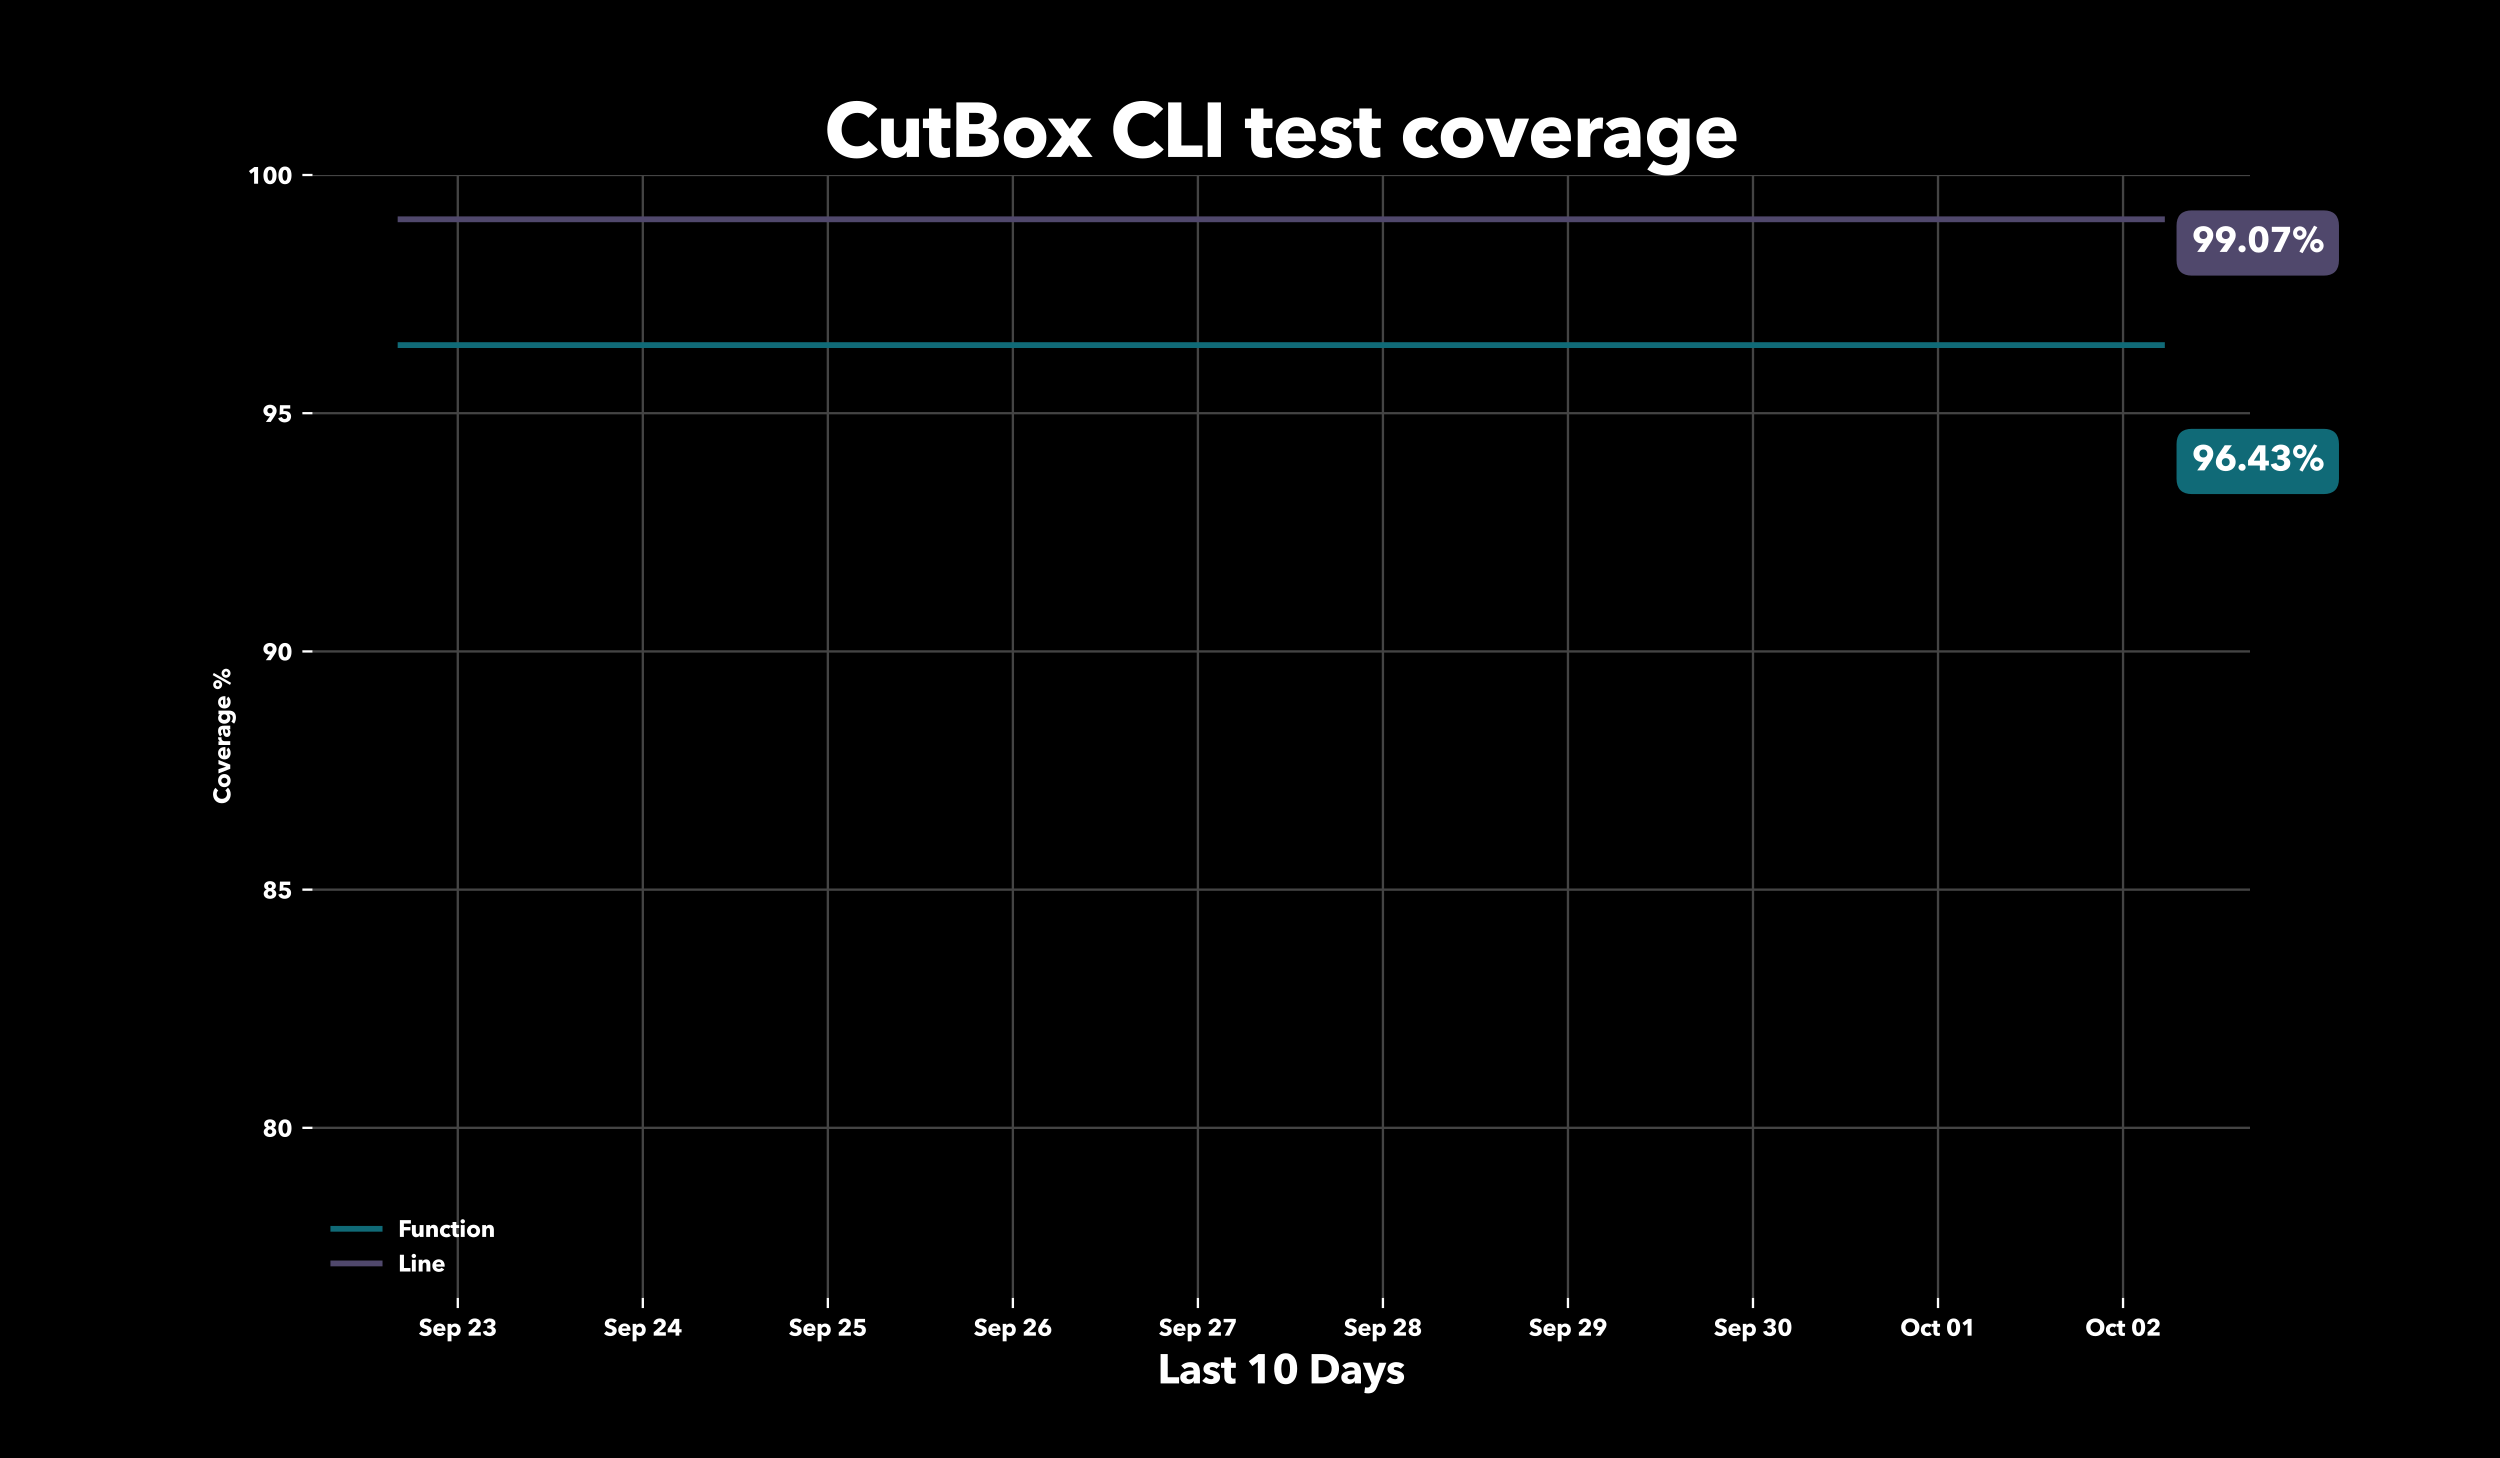 <?xml version="1.0" encoding="utf-8" standalone="no"?>
<!DOCTYPE svg PUBLIC "-//W3C//DTD SVG 1.1//EN"
  "http://www.w3.org/Graphics/SVG/1.1/DTD/svg11.dtd">
<svg xmlns:xlink="http://www.w3.org/1999/xlink" width="864pt" height="504pt" viewBox="0 0 864 504" xmlns="http://www.w3.org/2000/svg" version="1.1">
 <defs>
  <style type="text/css">*{stroke-linejoin: round; stroke-linecap: butt}</style>
 </defs>
 <g id="figure_1">
  <g id="patch_1">
   <path d="M 0 504 
L 864 504 
L 864 0 
L 0 0 
z
"/>
  </g>
  <g id="axes_1">
   <g id="matplotlib.axis_1">
    <g id="xtick_1">
     <g id="line2d_1">
      <path d="M 158.214 448.56 
L 158.214 60.48 
" clip-path="url(#p40b714c12c)" style="fill: none; stroke: #444444; stroke-width: 0.8; stroke-linecap: square"/>
     </g>
     <g id="line2d_2">
      <defs>
       <path id="mf67c8156dc" d="M 0 0 
L 0 3.5 
" style="stroke: #ffffff; stroke-width: 0.8"/>
      </defs>
      <g>
       <use xlink:href="#mf67c8156dc" x="158.214" y="448.56" style="fill: #ffffff; stroke: #ffffff; stroke-width: 0.8"/>
      </g>
     </g>
     <g id="text_1">
      <!-- Sep 23 -->
      <g style="fill: #ffffff" transform="translate(144.671 461.608) scale(0.08 -0.08)">
       <defs>
        <path id="AvenirNext-Bold-53" d="M 2861 3354 
Q 2720 3533 2493 3638 
Q 2266 3744 2054 3744 
Q 1946 3744 1834 3725 
Q 1722 3706 1632 3651 
Q 1542 3597 1481 3510 
Q 1421 3424 1421 3290 
Q 1421 3174 1469 3097 
Q 1517 3021 1609 2963 
Q 1702 2906 1830 2858 
Q 1958 2810 2118 2758 
Q 2349 2682 2598 2589 
Q 2848 2496 3053 2342 
Q 3258 2189 3392 1961 
Q 3526 1734 3526 1395 
Q 3526 1005 3382 720 
Q 3238 435 2995 249 
Q 2752 64 2438 -25 
Q 2125 -115 1792 -115 
Q 1306 -115 851 54 
Q 397 224 96 538 
L 813 1267 
Q 979 1062 1251 924 
Q 1523 787 1792 787 
Q 1914 787 2029 812 
Q 2144 838 2230 896 
Q 2317 954 2368 1050 
Q 2419 1146 2419 1280 
Q 2419 1408 2355 1497 
Q 2291 1587 2172 1660 
Q 2054 1734 1878 1795 
Q 1702 1856 1478 1926 
Q 1261 1997 1053 2093 
Q 845 2189 681 2339 
Q 518 2490 419 2704 
Q 320 2918 320 3226 
Q 320 3603 473 3872 
Q 627 4141 876 4313 
Q 1126 4486 1440 4566 
Q 1754 4646 2074 4646 
Q 2458 4646 2858 4505 
Q 3258 4365 3558 4090 
L 2861 3354 
z
" transform="scale(0.016)"/>
        <path id="AvenirNext-Bold-65" d="M 2605 1958 
Q 2605 2208 2448 2387 
Q 2291 2566 1978 2566 
Q 1824 2566 1696 2518 
Q 1568 2470 1472 2387 
Q 1376 2304 1318 2192 
Q 1261 2080 1254 1958 
L 2605 1958 
z
M 3571 1555 
Q 3571 1491 3571 1427 
Q 3571 1363 3565 1306 
L 1254 1306 
Q 1267 1171 1334 1062 
Q 1402 954 1507 874 
Q 1613 794 1744 749 
Q 1875 704 2016 704 
Q 2266 704 2438 797 
Q 2611 890 2720 1037 
L 3450 576 
Q 3226 250 2858 74 
Q 2490 -102 2003 -102 
Q 1645 -102 1325 10 
Q 1005 122 765 336 
Q 525 550 387 864 
Q 250 1178 250 1581 
Q 250 1971 384 2288 
Q 518 2605 748 2825 
Q 979 3046 1292 3168 
Q 1606 3290 1971 3290 
Q 2323 3290 2617 3171 
Q 2912 3053 3123 2829 
Q 3334 2605 3452 2285 
Q 3571 1965 3571 1555 
z
" transform="scale(0.016)"/>
        <path id="AvenirNext-Bold-70" d="M 3955 1606 
Q 3955 1274 3852 966 
Q 3750 659 3555 425 
Q 3360 192 3078 51 
Q 2797 -90 2438 -90 
Q 2144 -90 1881 28 
Q 1619 147 1472 352 
L 1459 352 
L 1459 -1536 
L 410 -1536 
L 410 3187 
L 1408 3187 
L 1408 2797 
L 1427 2797 
Q 1574 2989 1833 3133 
Q 2093 3277 2445 3277 
Q 2790 3277 3072 3142 
Q 3354 3008 3549 2777 
Q 3744 2547 3849 2243 
Q 3955 1939 3955 1606 
z
M 2938 1606 
Q 2938 1760 2890 1907 
Q 2842 2054 2749 2166 
Q 2656 2278 2515 2348 
Q 2374 2419 2189 2419 
Q 2010 2419 1869 2348 
Q 1728 2278 1629 2163 
Q 1530 2048 1475 1901 
Q 1421 1754 1421 1600 
Q 1421 1446 1475 1299 
Q 1530 1152 1629 1037 
Q 1728 922 1869 851 
Q 2010 781 2189 781 
Q 2374 781 2515 851 
Q 2656 922 2749 1037 
Q 2842 1152 2890 1302 
Q 2938 1453 2938 1606 
z
" transform="scale(0.016)"/>
        <path id="AvenirNext-Bold-20" transform="scale(0.016)"/>
        <path id="AvenirNext-Bold-32" d="M 435 0 
L 435 896 
L 2202 2496 
Q 2368 2656 2470 2822 
Q 2573 2989 2573 3194 
Q 2573 3437 2419 3587 
Q 2266 3738 2010 3738 
Q 1741 3738 1571 3549 
Q 1402 3360 1370 3053 
L 339 3194 
Q 378 3539 528 3808 
Q 678 4077 908 4265 
Q 1139 4454 1436 4553 
Q 1734 4653 2067 4653 
Q 2381 4653 2675 4569 
Q 2970 4486 3200 4313 
Q 3430 4141 3568 3878 
Q 3706 3616 3706 3264 
Q 3706 3021 3642 2825 
Q 3578 2630 3466 2464 
Q 3354 2298 3210 2154 
Q 3066 2010 2912 1869 
L 1862 934 
L 3712 934 
L 3712 0 
L 435 0 
z
" transform="scale(0.016)"/>
        <path id="AvenirNext-Bold-33" d="M 3731 1318 
Q 3731 947 3580 675 
Q 3430 403 3187 227 
Q 2944 51 2640 -35 
Q 2336 -122 2022 -122 
Q 1715 -122 1424 -51 
Q 1133 19 893 163 
Q 653 307 473 534 
Q 294 762 205 1082 
L 1203 1344 
Q 1267 1120 1465 950 
Q 1664 781 1971 781 
Q 2086 781 2204 813 
Q 2323 845 2416 912 
Q 2509 979 2569 1088 
Q 2630 1197 2630 1357 
Q 2630 1530 2550 1645 
Q 2470 1760 2339 1827 
Q 2208 1894 2041 1923 
Q 1875 1952 1709 1952 
L 1421 1952 
L 1421 2739 
L 1734 2739 
Q 1888 2739 2029 2761 
Q 2170 2784 2282 2845 
Q 2394 2906 2461 3008 
Q 2528 3110 2528 3277 
Q 2528 3520 2355 3648 
Q 2182 3776 1958 3776 
Q 1728 3776 1558 3638 
Q 1389 3501 1338 3270 
L 339 3501 
Q 422 3789 588 4003 
Q 755 4218 982 4362 
Q 1210 4506 1478 4579 
Q 1747 4653 2029 4653 
Q 2330 4653 2614 4576 
Q 2899 4499 3123 4339 
Q 3347 4179 3484 3939 
Q 3622 3699 3622 3373 
Q 3622 2995 3408 2736 
Q 3194 2477 2861 2387 
L 2861 2368 
Q 3053 2323 3213 2224 
Q 3373 2125 3488 1987 
Q 3603 1850 3667 1680 
Q 3731 1510 3731 1318 
z
" transform="scale(0.016)"/>
       </defs>
       <use xlink:href="#AvenirNext-Bold-53"/>
       <use xlink:href="#AvenirNext-Bold-65" x="59.1"/>
       <use xlink:href="#AvenirNext-Bold-70" x="118.7"/>
       <use xlink:href="#AvenirNext-Bold-20" x="184.4"/>
       <use xlink:href="#AvenirNext-Bold-32" x="209.4"/>
       <use xlink:href="#AvenirNext-Bold-33" x="274"/>
      </g>
     </g>
    </g>
    <g id="xtick_2">
     <g id="line2d_3">
      <path d="M 222.159 448.56 
L 222.159 60.48 
" clip-path="url(#p40b714c12c)" style="fill: none; stroke: #444444; stroke-width: 0.8; stroke-linecap: square"/>
     </g>
     <g id="line2d_4">
      <g>
       <use xlink:href="#mf67c8156dc" x="222.159" y="448.56" style="fill: #ffffff; stroke: #ffffff; stroke-width: 0.8"/>
      </g>
     </g>
     <g id="text_2">
      <!-- Sep 24 -->
      <g style="fill: #ffffff" transform="translate(208.616 461.608) scale(0.08 -0.08)">
       <defs>
        <path id="AvenirNext-Bold-34" d="M 3296 883 
L 3296 0 
L 2291 0 
L 2291 883 
L 160 883 
L 160 1786 
L 2003 4531 
L 3290 4531 
L 3290 1754 
L 3917 1754 
L 3917 883 
L 3296 883 
z
M 2298 3430 
L 2278 3430 
L 1203 1754 
L 2298 1754 
L 2298 3430 
z
" transform="scale(0.016)"/>
       </defs>
       <use xlink:href="#AvenirNext-Bold-53"/>
       <use xlink:href="#AvenirNext-Bold-65" x="59.1"/>
       <use xlink:href="#AvenirNext-Bold-70" x="118.7"/>
       <use xlink:href="#AvenirNext-Bold-20" x="184.4"/>
       <use xlink:href="#AvenirNext-Bold-32" x="209.4"/>
       <use xlink:href="#AvenirNext-Bold-34" x="274"/>
      </g>
     </g>
    </g>
    <g id="xtick_3">
     <g id="line2d_5">
      <path d="M 286.105 448.56 
L 286.105 60.48 
" clip-path="url(#p40b714c12c)" style="fill: none; stroke: #444444; stroke-width: 0.8; stroke-linecap: square"/>
     </g>
     <g id="line2d_6">
      <g>
       <use xlink:href="#mf67c8156dc" x="286.105" y="448.56" style="fill: #ffffff; stroke: #ffffff; stroke-width: 0.8"/>
      </g>
     </g>
     <g id="text_3">
      <!-- Sep 25 -->
      <g style="fill: #ffffff" transform="translate(272.562 461.608) scale(0.08 -0.08)">
       <defs>
        <path id="AvenirNext-Bold-35" d="M 3725 1498 
Q 3725 1082 3577 778 
Q 3430 474 3184 275 
Q 2938 77 2624 -22 
Q 2310 -122 1978 -122 
Q 1670 -122 1392 -42 
Q 1114 38 886 185 
Q 659 333 496 547 
Q 333 762 256 1030 
L 1235 1331 
Q 1306 1094 1501 940 
Q 1696 787 1965 787 
Q 2240 787 2441 953 
Q 2643 1120 2643 1446 
Q 2643 1645 2560 1779 
Q 2477 1914 2345 1994 
Q 2214 2074 2048 2106 
Q 1882 2138 1715 2138 
Q 1472 2138 1161 2083 
Q 851 2029 608 1939 
L 717 4531 
L 3494 4531 
L 3494 3610 
L 1670 3610 
L 1632 2893 
Q 1734 2918 1859 2928 
Q 1984 2938 2086 2938 
Q 2426 2938 2726 2848 
Q 3027 2758 3248 2576 
Q 3469 2394 3597 2125 
Q 3725 1856 3725 1498 
z
" transform="scale(0.016)"/>
       </defs>
       <use xlink:href="#AvenirNext-Bold-53"/>
       <use xlink:href="#AvenirNext-Bold-65" x="59.1"/>
       <use xlink:href="#AvenirNext-Bold-70" x="118.7"/>
       <use xlink:href="#AvenirNext-Bold-20" x="184.4"/>
       <use xlink:href="#AvenirNext-Bold-32" x="209.4"/>
       <use xlink:href="#AvenirNext-Bold-35" x="274"/>
      </g>
     </g>
    </g>
    <g id="xtick_4">
     <g id="line2d_7">
      <path d="M 350.051 448.56 
L 350.051 60.48 
" clip-path="url(#p40b714c12c)" style="fill: none; stroke: #444444; stroke-width: 0.8; stroke-linecap: square"/>
     </g>
     <g id="line2d_8">
      <g>
       <use xlink:href="#mf67c8156dc" x="350.051" y="448.56" style="fill: #ffffff; stroke: #ffffff; stroke-width: 0.8"/>
      </g>
     </g>
     <g id="text_4">
      <!-- Sep 26 -->
      <g style="fill: #ffffff" transform="translate(336.508 461.608) scale(0.08 -0.08)">
       <defs>
        <path id="AvenirNext-Bold-36" d="M 3846 1523 
Q 3846 1139 3705 832 
Q 3565 525 3321 313 
Q 3078 102 2752 -10 
Q 2426 -122 2061 -122 
Q 1690 -122 1366 -10 
Q 1043 102 800 313 
Q 557 525 416 825 
Q 275 1126 275 1498 
Q 275 1901 416 2230 
Q 557 2560 781 2899 
L 1875 4531 
L 3174 4531 
L 2061 2982 
L 2042 2950 
Q 2106 2976 2195 2989 
Q 2285 3002 2362 3002 
Q 2656 3002 2928 2896 
Q 3200 2790 3401 2595 
Q 3603 2400 3724 2128 
Q 3846 1856 3846 1523 
z
M 2771 1498 
Q 2771 1805 2579 2006 
Q 2387 2208 2067 2208 
Q 1747 2208 1548 2009 
Q 1350 1811 1350 1491 
Q 1350 1197 1542 985 
Q 1734 774 2061 774 
Q 2381 774 2576 972 
Q 2771 1171 2771 1498 
z
" transform="scale(0.016)"/>
       </defs>
       <use xlink:href="#AvenirNext-Bold-53"/>
       <use xlink:href="#AvenirNext-Bold-65" x="59.1"/>
       <use xlink:href="#AvenirNext-Bold-70" x="118.7"/>
       <use xlink:href="#AvenirNext-Bold-20" x="184.4"/>
       <use xlink:href="#AvenirNext-Bold-32" x="209.4"/>
       <use xlink:href="#AvenirNext-Bold-36" x="274"/>
      </g>
     </g>
    </g>
    <g id="xtick_5">
     <g id="line2d_9">
      <path d="M 413.996 448.56 
L 413.996 60.48 
" clip-path="url(#p40b714c12c)" style="fill: none; stroke: #444444; stroke-width: 0.8; stroke-linecap: square"/>
     </g>
     <g id="line2d_10">
      <g>
       <use xlink:href="#mf67c8156dc" x="413.996" y="448.56" style="fill: #ffffff; stroke: #ffffff; stroke-width: 0.8"/>
      </g>
     </g>
     <g id="text_5">
      <!-- Sep 27 -->
      <g style="fill: #ffffff" transform="translate(400.453 461.608) scale(0.08 -0.08)">
       <defs>
        <path id="AvenirNext-Bold-37" d="M 1958 0 
L 710 0 
L 2547 3610 
L 403 3610 
L 403 4531 
L 3693 4531 
L 3693 3674 
L 1958 0 
z
" transform="scale(0.016)"/>
       </defs>
       <use xlink:href="#AvenirNext-Bold-53"/>
       <use xlink:href="#AvenirNext-Bold-65" x="59.1"/>
       <use xlink:href="#AvenirNext-Bold-70" x="118.7"/>
       <use xlink:href="#AvenirNext-Bold-20" x="184.4"/>
       <use xlink:href="#AvenirNext-Bold-32" x="209.4"/>
       <use xlink:href="#AvenirNext-Bold-37" x="274"/>
      </g>
     </g>
    </g>
    <g id="xtick_6">
     <g id="line2d_11">
      <path d="M 477.942 448.56 
L 477.942 60.48 
" clip-path="url(#p40b714c12c)" style="fill: none; stroke: #444444; stroke-width: 0.8; stroke-linecap: square"/>
     </g>
     <g id="line2d_12">
      <g>
       <use xlink:href="#mf67c8156dc" x="477.942" y="448.56" style="fill: #ffffff; stroke: #ffffff; stroke-width: 0.8"/>
      </g>
     </g>
     <g id="text_6">
      <!-- Sep 28 -->
      <g style="fill: #ffffff" transform="translate(464.399 461.608) scale(0.08 -0.08)">
       <defs>
        <path id="AvenirNext-Bold-38" d="M 3770 1293 
Q 3770 934 3629 668 
Q 3488 403 3254 227 
Q 3021 51 2710 -35 
Q 2400 -122 2067 -122 
Q 1728 -122 1421 -35 
Q 1114 51 880 224 
Q 646 397 505 662 
Q 365 928 365 1286 
Q 365 1491 429 1667 
Q 493 1843 605 1980 
Q 717 2118 864 2217 
Q 1011 2317 1178 2368 
L 1178 2381 
Q 883 2490 684 2736 
Q 486 2982 486 3360 
Q 486 3674 614 3917 
Q 742 4160 960 4323 
Q 1178 4486 1466 4569 
Q 1754 4653 2067 4653 
Q 2381 4653 2665 4573 
Q 2950 4493 3168 4333 
Q 3386 4173 3517 3933 
Q 3648 3693 3648 3379 
Q 3648 3002 3456 2746 
Q 3264 2490 2957 2387 
L 2957 2368 
Q 3130 2317 3277 2217 
Q 3424 2118 3533 1980 
Q 3642 1843 3706 1667 
Q 3770 1491 3770 1293 
z
M 2611 3302 
Q 2611 3526 2451 3673 
Q 2291 3821 2067 3821 
Q 1824 3821 1677 3673 
Q 1530 3526 1530 3302 
Q 1530 3085 1674 2925 
Q 1818 2765 2067 2765 
Q 2304 2765 2457 2925 
Q 2611 3085 2611 3302 
z
M 2694 1331 
Q 2694 1594 2518 1770 
Q 2342 1946 2067 1946 
Q 1786 1946 1610 1773 
Q 1434 1600 1434 1331 
Q 1434 1056 1610 893 
Q 1786 730 2067 730 
Q 2349 730 2521 893 
Q 2694 1056 2694 1331 
z
" transform="scale(0.016)"/>
       </defs>
       <use xlink:href="#AvenirNext-Bold-53"/>
       <use xlink:href="#AvenirNext-Bold-65" x="59.1"/>
       <use xlink:href="#AvenirNext-Bold-70" x="118.7"/>
       <use xlink:href="#AvenirNext-Bold-20" x="184.4"/>
       <use xlink:href="#AvenirNext-Bold-32" x="209.4"/>
       <use xlink:href="#AvenirNext-Bold-38" x="274"/>
      </g>
     </g>
    </g>
    <g id="xtick_7">
     <g id="line2d_13">
      <path d="M 541.888 448.56 
L 541.888 60.48 
" clip-path="url(#p40b714c12c)" style="fill: none; stroke: #444444; stroke-width: 0.8; stroke-linecap: square"/>
     </g>
     <g id="line2d_14">
      <g>
       <use xlink:href="#mf67c8156dc" x="541.888" y="448.56" style="fill: #ffffff; stroke: #ffffff; stroke-width: 0.8"/>
      </g>
     </g>
     <g id="text_7">
      <!-- Sep 29 -->
      <g style="fill: #ffffff" transform="translate(528.345 461.608) scale(0.08 -0.08)">
       <defs>
        <path id="AvenirNext-Bold-39" d="M 3853 3034 
Q 3853 2630 3712 2300 
Q 3571 1971 3347 1632 
L 2253 0 
L 954 0 
L 2080 1562 
L 2093 1581 
Q 2022 1555 1936 1542 
Q 1850 1530 1773 1530 
Q 1472 1530 1203 1635 
Q 934 1741 729 1936 
Q 525 2131 403 2403 
Q 282 2675 282 3008 
Q 282 3392 422 3699 
Q 563 4006 806 4217 
Q 1050 4429 1376 4541 
Q 1702 4653 2067 4653 
Q 2438 4653 2764 4541 
Q 3091 4429 3331 4217 
Q 3571 4006 3712 3705 
Q 3853 3405 3853 3034 
z
M 2778 3046 
Q 2778 3341 2589 3555 
Q 2400 3770 2074 3770 
Q 1747 3770 1552 3568 
Q 1357 3366 1357 3040 
Q 1357 2733 1549 2531 
Q 1741 2330 2061 2330 
Q 2381 2330 2579 2528 
Q 2778 2726 2778 3046 
z
" transform="scale(0.016)"/>
       </defs>
       <use xlink:href="#AvenirNext-Bold-53"/>
       <use xlink:href="#AvenirNext-Bold-65" x="59.1"/>
       <use xlink:href="#AvenirNext-Bold-70" x="118.7"/>
       <use xlink:href="#AvenirNext-Bold-20" x="184.4"/>
       <use xlink:href="#AvenirNext-Bold-32" x="209.4"/>
       <use xlink:href="#AvenirNext-Bold-39" x="274"/>
      </g>
     </g>
    </g>
    <g id="xtick_8">
     <g id="line2d_15">
      <path d="M 605.833 448.56 
L 605.833 60.48 
" clip-path="url(#p40b714c12c)" style="fill: none; stroke: #444444; stroke-width: 0.8; stroke-linecap: square"/>
     </g>
     <g id="line2d_16">
      <g>
       <use xlink:href="#mf67c8156dc" x="605.833" y="448.56" style="fill: #ffffff; stroke: #ffffff; stroke-width: 0.8"/>
      </g>
     </g>
     <g id="text_8">
      <!-- Sep 30 -->
      <g style="fill: #ffffff" transform="translate(592.29 461.608) scale(0.08 -0.08)">
       <defs>
        <path id="AvenirNext-Bold-30" d="M 3840 2278 
Q 3840 1798 3744 1363 
Q 3648 928 3437 598 
Q 3226 269 2890 73 
Q 2554 -122 2074 -122 
Q 1594 -122 1254 73 
Q 915 269 700 598 
Q 486 928 390 1363 
Q 294 1798 294 2278 
Q 294 2758 390 3190 
Q 486 3622 700 3945 
Q 915 4269 1254 4461 
Q 1594 4653 2074 4653 
Q 2554 4653 2890 4461 
Q 3226 4269 3437 3945 
Q 3648 3622 3744 3190 
Q 3840 2758 3840 2278 
z
M 2739 2278 
Q 2739 2490 2713 2746 
Q 2688 3002 2617 3222 
Q 2547 3443 2416 3593 
Q 2285 3744 2074 3744 
Q 1862 3744 1728 3593 
Q 1594 3443 1520 3222 
Q 1446 3002 1420 2746 
Q 1395 2490 1395 2278 
Q 1395 2061 1420 1801 
Q 1446 1542 1520 1321 
Q 1594 1101 1728 950 
Q 1862 800 2074 800 
Q 2285 800 2416 950 
Q 2547 1101 2617 1321 
Q 2688 1542 2713 1801 
Q 2739 2061 2739 2278 
z
" transform="scale(0.016)"/>
       </defs>
       <use xlink:href="#AvenirNext-Bold-53"/>
       <use xlink:href="#AvenirNext-Bold-65" x="59.1"/>
       <use xlink:href="#AvenirNext-Bold-70" x="118.7"/>
       <use xlink:href="#AvenirNext-Bold-20" x="184.4"/>
       <use xlink:href="#AvenirNext-Bold-33" x="209.4"/>
       <use xlink:href="#AvenirNext-Bold-30" x="274"/>
      </g>
     </g>
    </g>
    <g id="xtick_9">
     <g id="line2d_17">
      <path d="M 669.779 448.56 
L 669.779 60.48 
" clip-path="url(#p40b714c12c)" style="fill: none; stroke: #444444; stroke-width: 0.8; stroke-linecap: square"/>
     </g>
     <g id="line2d_18">
      <g>
       <use xlink:href="#mf67c8156dc" x="669.779" y="448.56" style="fill: #ffffff; stroke: #ffffff; stroke-width: 0.8"/>
      </g>
     </g>
     <g id="text_9">
      <!-- Oct 01 -->
      <g style="fill: #ffffff" transform="translate(656.708 461.608) scale(0.08 -0.08)">
       <defs>
        <path id="AvenirNext-Bold-4f" d="M 5190 2285 
Q 5190 1747 5004 1302 
Q 4819 858 4489 541 
Q 4160 224 3705 51 
Q 3251 -122 2720 -122 
Q 2189 -122 1737 51 
Q 1286 224 956 541 
Q 627 858 441 1302 
Q 256 1747 256 2285 
Q 256 2829 441 3267 
Q 627 3706 956 4013 
Q 1286 4320 1737 4486 
Q 2189 4653 2720 4653 
Q 3251 4653 3705 4486 
Q 4160 4320 4489 4013 
Q 4819 3706 5004 3267 
Q 5190 2829 5190 2285 
z
M 4019 2285 
Q 4019 2579 3923 2835 
Q 3827 3091 3657 3273 
Q 3488 3456 3248 3561 
Q 3008 3667 2720 3667 
Q 2432 3667 2195 3561 
Q 1958 3456 1785 3273 
Q 1613 3091 1520 2835 
Q 1427 2579 1427 2285 
Q 1427 1978 1523 1718 
Q 1619 1459 1788 1273 
Q 1958 1088 2195 982 
Q 2432 877 2720 877 
Q 3008 877 3245 982 
Q 3482 1088 3654 1273 
Q 3827 1459 3923 1718 
Q 4019 1978 4019 2285 
z
" transform="scale(0.016)"/>
        <path id="AvenirNext-Bold-63" d="M 2605 2157 
Q 2515 2272 2361 2342 
Q 2208 2413 2048 2413 
Q 1882 2413 1747 2345 
Q 1613 2278 1517 2166 
Q 1421 2054 1366 1907 
Q 1312 1760 1312 1594 
Q 1312 1427 1363 1280 
Q 1414 1133 1513 1021 
Q 1613 909 1750 845 
Q 1888 781 2061 781 
Q 2221 781 2377 841 
Q 2534 902 2630 1018 
L 3213 307 
Q 3014 115 2700 6 
Q 2387 -102 2035 -102 
Q 1658 -102 1331 13 
Q 1005 128 765 349 
Q 525 570 387 883 
Q 250 1197 250 1594 
Q 250 1984 387 2297 
Q 525 2611 765 2832 
Q 1005 3053 1331 3171 
Q 1658 3290 2029 3290 
Q 2202 3290 2371 3258 
Q 2541 3226 2697 3171 
Q 2854 3117 2985 3037 
Q 3117 2957 3213 2861 
L 2605 2157 
z
" transform="scale(0.016)"/>
        <path id="AvenirNext-Bold-74" d="M 1549 2400 
L 1549 1184 
Q 1549 960 1635 848 
Q 1722 736 1946 736 
Q 2022 736 2108 749 
Q 2195 762 2253 787 
L 2266 19 
Q 2157 -19 1990 -48 
Q 1824 -77 1658 -77 
Q 1338 -77 1120 3 
Q 902 83 771 233 
Q 640 384 582 592 
Q 525 800 525 1056 
L 525 2400 
L 13 2400 
L 13 3187 
L 518 3187 
L 518 4026 
L 1549 4026 
L 1549 3187 
L 2298 3187 
L 2298 2400 
L 1549 2400 
z
" transform="scale(0.016)"/>
        <path id="AvenirNext-Bold-31" d="M 1811 0 
L 1811 3328 
L 966 2675 
L 410 3437 
L 1901 4531 
L 2886 4531 
L 2886 0 
L 1811 0 
z
" transform="scale(0.016)"/>
       </defs>
       <use xlink:href="#AvenirNext-Bold-4f"/>
       <use xlink:href="#AvenirNext-Bold-63" x="85.1"/>
       <use xlink:href="#AvenirNext-Bold-74" x="135.4"/>
       <use xlink:href="#AvenirNext-Bold-20" x="172.6"/>
       <use xlink:href="#AvenirNext-Bold-30" x="197.6"/>
       <use xlink:href="#AvenirNext-Bold-31" x="262.2"/>
      </g>
     </g>
    </g>
    <g id="xtick_10">
     <g id="line2d_19">
      <path d="M 733.725 448.56 
L 733.725 60.48 
" clip-path="url(#p40b714c12c)" style="fill: none; stroke: #444444; stroke-width: 0.8; stroke-linecap: square"/>
     </g>
     <g id="line2d_20">
      <g>
       <use xlink:href="#mf67c8156dc" x="733.725" y="448.56" style="fill: #ffffff; stroke: #ffffff; stroke-width: 0.8"/>
      </g>
     </g>
     <g id="text_10">
      <!-- Oct 02 -->
      <g style="fill: #ffffff" transform="translate(720.653 461.608) scale(0.08 -0.08)">
       <use xlink:href="#AvenirNext-Bold-4f"/>
       <use xlink:href="#AvenirNext-Bold-63" x="85.1"/>
       <use xlink:href="#AvenirNext-Bold-74" x="135.4"/>
       <use xlink:href="#AvenirNext-Bold-20" x="172.6"/>
       <use xlink:href="#AvenirNext-Bold-30" x="197.6"/>
       <use xlink:href="#AvenirNext-Bold-32" x="262.2"/>
      </g>
     </g>
    </g>
    <g id="text_11">
     <!-- Last 10 Days -->
     <g style="fill: #ffffff" transform="translate(400.052 478.111) scale(0.14 -0.14)">
      <defs>
       <path id="AvenirNext-Bold-4c" d="M 467 0 
L 467 4531 
L 1568 4531 
L 1568 954 
L 3322 954 
L 3322 0 
L 467 0 
z
" transform="scale(0.016)"/>
       <path id="AvenirNext-Bold-61" d="M 2291 1389 
L 2157 1389 
Q 1984 1389 1808 1373 
Q 1632 1357 1494 1312 
Q 1357 1267 1267 1180 
Q 1178 1094 1178 954 
Q 1178 864 1219 800 
Q 1261 736 1325 697 
Q 1389 659 1472 643 
Q 1555 627 1632 627 
Q 1952 627 2121 803 
Q 2291 979 2291 1280 
L 2291 1389 
z
M 365 2752 
Q 646 3021 1020 3155 
Q 1395 3290 1786 3290 
Q 2189 3290 2467 3190 
Q 2746 3091 2918 2883 
Q 3091 2675 3171 2358 
Q 3251 2042 3251 1606 
L 3251 0 
L 2291 0 
L 2291 339 
L 2272 339 
Q 2150 141 1904 32 
Q 1658 -77 1370 -77 
Q 1178 -77 973 -25 
Q 768 26 598 141 
Q 429 256 320 448 
Q 211 640 211 922 
Q 211 1267 400 1478 
Q 589 1690 886 1805 
Q 1184 1920 1549 1958 
Q 1914 1997 2259 1997 
L 2259 2048 
Q 2259 2285 2092 2397 
Q 1926 2509 1683 2509 
Q 1459 2509 1251 2413 
Q 1043 2317 896 2182 
L 365 2752 
z
" transform="scale(0.016)"/>
       <path id="AvenirNext-Bold-73" d="M 2285 2246 
Q 2157 2368 1984 2451 
Q 1811 2534 1619 2534 
Q 1472 2534 1347 2476 
Q 1222 2419 1222 2278 
Q 1222 2144 1360 2086 
Q 1498 2029 1805 1958 
Q 1984 1920 2166 1849 
Q 2349 1779 2496 1664 
Q 2643 1549 2732 1382 
Q 2822 1216 2822 986 
Q 2822 685 2700 477 
Q 2579 269 2384 141 
Q 2189 13 1945 -44 
Q 1702 -102 1459 -102 
Q 1069 -102 694 22 
Q 320 147 70 390 
L 659 1011 
Q 800 858 1005 755 
Q 1210 653 1440 653 
Q 1568 653 1693 713 
Q 1818 774 1818 928 
Q 1818 1075 1664 1145 
Q 1510 1216 1184 1293 
Q 1018 1331 851 1395 
Q 685 1459 553 1568 
Q 422 1677 339 1837 
Q 256 1997 256 2221 
Q 256 2509 377 2710 
Q 499 2912 691 3040 
Q 883 3168 1116 3229 
Q 1350 3290 1581 3290 
Q 1939 3290 2281 3178 
Q 2624 3066 2861 2842 
L 2285 2246 
z
" transform="scale(0.016)"/>
       <path id="AvenirNext-Bold-44" d="M 4698 2278 
Q 4698 1683 4477 1251 
Q 4256 819 3894 540 
Q 3533 262 3078 131 
Q 2624 0 2157 0 
L 467 0 
L 467 4531 
L 2106 4531 
Q 2586 4531 3053 4419 
Q 3520 4307 3885 4048 
Q 4250 3789 4474 3353 
Q 4698 2918 4698 2278 
z
M 3558 2278 
Q 3558 2662 3433 2915 
Q 3309 3168 3101 3318 
Q 2893 3469 2627 3533 
Q 2362 3597 2080 3597 
L 1536 3597 
L 1536 947 
L 2054 947 
Q 2349 947 2621 1014 
Q 2893 1082 3101 1235 
Q 3309 1389 3433 1645 
Q 3558 1901 3558 2278 
z
" transform="scale(0.016)"/>
       <path id="AvenirNext-Bold-79" d="M 2208 -480 
Q 2112 -730 1993 -925 
Q 1875 -1120 1712 -1257 
Q 1549 -1395 1328 -1465 
Q 1107 -1536 806 -1536 
Q 659 -1536 502 -1517 
Q 346 -1498 230 -1466 
L 346 -582 
Q 422 -608 515 -624 
Q 608 -640 685 -640 
Q 928 -640 1037 -528 
Q 1146 -416 1222 -211 
L 1325 51 
L -6 3187 
L 1158 3187 
L 1869 1139 
L 1888 1139 
L 2522 3187 
L 3635 3187 
L 2208 -480 
z
" transform="scale(0.016)"/>
      </defs>
      <use xlink:href="#AvenirNext-Bold-4c"/>
      <use xlink:href="#AvenirNext-Bold-61" x="52.6"/>
      <use xlink:href="#AvenirNext-Bold-73" x="109.2"/>
      <use xlink:href="#AvenirNext-Bold-74" x="156.4"/>
      <use xlink:href="#AvenirNext-Bold-20" x="193.6"/>
      <use xlink:href="#AvenirNext-Bold-31" x="218.6"/>
      <use xlink:href="#AvenirNext-Bold-30" x="283.2"/>
      <use xlink:href="#AvenirNext-Bold-20" x="347.8"/>
      <use xlink:href="#AvenirNext-Bold-44" x="372.8"/>
      <use xlink:href="#AvenirNext-Bold-61" x="450.2"/>
      <use xlink:href="#AvenirNext-Bold-79" x="506.8"/>
      <use xlink:href="#AvenirNext-Bold-73" x="563.5"/>
     </g>
    </g>
   </g>
   <g id="matplotlib.axis_2">
    <g id="ytick_1">
     <g id="line2d_21">
      <path d="M 108 389.78 
L 777.6 389.78 
" clip-path="url(#p40b714c12c)" style="fill: none; stroke: #444444; stroke-width: 0.8; stroke-linecap: square"/>
     </g>
     <g id="line2d_22">
      <defs>
       <path id="meefb9ce113" d="M 0 0 
L -3.5 0 
" style="stroke: #ffffff; stroke-width: 0.8"/>
      </defs>
      <g>
       <use xlink:href="#meefb9ce113" x="108" y="389.78" style="fill: #ffffff; stroke: #ffffff; stroke-width: 0.8"/>
      </g>
     </g>
     <g id="text_12">
      <!-- 80 -->
      <g style="fill: #ffffff" transform="translate(90.665 392.804) scale(0.08 -0.08)">
       <use xlink:href="#AvenirNext-Bold-38"/>
       <use xlink:href="#AvenirNext-Bold-30" x="64.6"/>
      </g>
     </g>
    </g>
    <g id="ytick_2">
     <g id="line2d_23">
      <path d="M 108 307.455 
L 777.6 307.455 
" clip-path="url(#p40b714c12c)" style="fill: none; stroke: #444444; stroke-width: 0.8; stroke-linecap: square"/>
     </g>
     <g id="line2d_24">
      <g>
       <use xlink:href="#meefb9ce113" x="108" y="307.455" style="fill: #ffffff; stroke: #ffffff; stroke-width: 0.8"/>
      </g>
     </g>
     <g id="text_13">
      <!-- 85 -->
      <g style="fill: #ffffff" transform="translate(90.665 310.479) scale(0.08 -0.08)">
       <use xlink:href="#AvenirNext-Bold-38"/>
       <use xlink:href="#AvenirNext-Bold-35" x="64.6"/>
      </g>
     </g>
    </g>
    <g id="ytick_3">
     <g id="line2d_25">
      <path d="M 108 225.13 
L 777.6 225.13 
" clip-path="url(#p40b714c12c)" style="fill: none; stroke: #444444; stroke-width: 0.8; stroke-linecap: square"/>
     </g>
     <g id="line2d_26">
      <g>
       <use xlink:href="#meefb9ce113" x="108" y="225.13" style="fill: #ffffff; stroke: #ffffff; stroke-width: 0.8"/>
      </g>
     </g>
     <g id="text_14">
      <!-- 90 -->
      <g style="fill: #ffffff" transform="translate(90.665 228.154) scale(0.08 -0.08)">
       <use xlink:href="#AvenirNext-Bold-39"/>
       <use xlink:href="#AvenirNext-Bold-30" x="64.6"/>
      </g>
     </g>
    </g>
    <g id="ytick_4">
     <g id="line2d_27">
      <path d="M 108 142.805 
L 777.6 142.805 
" clip-path="url(#p40b714c12c)" style="fill: none; stroke: #444444; stroke-width: 0.8; stroke-linecap: square"/>
     </g>
     <g id="line2d_28">
      <g>
       <use xlink:href="#meefb9ce113" x="108" y="142.805" style="fill: #ffffff; stroke: #ffffff; stroke-width: 0.8"/>
      </g>
     </g>
     <g id="text_15">
      <!-- 95 -->
      <g style="fill: #ffffff" transform="translate(90.665 145.829) scale(0.08 -0.08)">
       <use xlink:href="#AvenirNext-Bold-39"/>
       <use xlink:href="#AvenirNext-Bold-35" x="64.6"/>
      </g>
     </g>
    </g>
    <g id="ytick_5">
     <g id="line2d_29">
      <path d="M 108 60.48 
L 777.6 60.48 
" clip-path="url(#p40b714c12c)" style="fill: none; stroke: #444444; stroke-width: 0.8; stroke-linecap: square"/>
     </g>
     <g id="line2d_30">
      <g>
       <use xlink:href="#meefb9ce113" x="108" y="60.48" style="fill: #ffffff; stroke: #ffffff; stroke-width: 0.8"/>
      </g>
     </g>
     <g id="text_16">
      <!-- 100 -->
      <g style="fill: #ffffff" transform="translate(85.498 63.504) scale(0.08 -0.08)">
       <use xlink:href="#AvenirNext-Bold-31"/>
       <use xlink:href="#AvenirNext-Bold-30" x="64.6"/>
       <use xlink:href="#AvenirNext-Bold-30" x="129.2"/>
      </g>
     </g>
    </g>
    <g id="text_17">
     <!-- Coverage % -->
     <g style="fill: #ffffff" transform="translate(79.578 277.926) rotate(-90) scale(0.08 -0.08)">
      <defs>
       <path id="AvenirNext-Bold-43" d="M 4454 627 
Q 4154 282 3712 80 
Q 3270 -122 2694 -122 
Q 2170 -122 1725 51 
Q 1280 224 953 541 
Q 627 858 441 1299 
Q 256 1741 256 2272 
Q 256 2816 445 3257 
Q 634 3699 966 4009 
Q 1299 4320 1747 4486 
Q 2195 4653 2714 4653 
Q 3194 4653 3658 4483 
Q 4122 4314 4410 3987 
L 3667 3245 
Q 3514 3456 3264 3558 
Q 3014 3661 2752 3661 
Q 2464 3661 2224 3555 
Q 1984 3450 1811 3264 
Q 1638 3078 1542 2825 
Q 1446 2573 1446 2272 
Q 1446 1965 1542 1709 
Q 1638 1453 1808 1270 
Q 1978 1088 2214 985 
Q 2451 883 2733 883 
Q 3059 883 3302 1011 
Q 3546 1139 3693 1344 
L 4454 627 
L 4454 627 
z
" transform="scale(0.016)"/>
       <path id="AvenirNext-Bold-6f" d="M 3789 1606 
Q 3789 1216 3648 899 
Q 3507 582 3264 361 
Q 3021 141 2701 19 
Q 2381 -102 2016 -102 
Q 1658 -102 1334 19 
Q 1011 141 771 361 
Q 531 582 390 899 
Q 250 1216 250 1606 
Q 250 1997 390 2310 
Q 531 2624 771 2841 
Q 1011 3059 1334 3174 
Q 1658 3290 2016 3290 
Q 2381 3290 2701 3174 
Q 3021 3059 3264 2841 
Q 3507 2624 3648 2310 
Q 3789 1997 3789 1606 
z
M 2778 1606 
Q 2778 1760 2726 1907 
Q 2675 2054 2579 2166 
Q 2483 2278 2342 2348 
Q 2202 2419 2016 2419 
Q 1830 2419 1689 2348 
Q 1549 2278 1456 2166 
Q 1363 2054 1315 1907 
Q 1267 1760 1267 1606 
Q 1267 1453 1315 1305 
Q 1363 1158 1459 1040 
Q 1555 922 1696 851 
Q 1837 781 2022 781 
Q 2208 781 2349 851 
Q 2490 922 2586 1040 
Q 2682 1158 2730 1305 
Q 2778 1453 2778 1606 
z
" transform="scale(0.016)"/>
       <path id="AvenirNext-Bold-76" d="M 2381 0 
L 1248 0 
L -6 3187 
L 1152 3187 
L 1824 1120 
L 1843 1120 
L 2515 3187 
L 3635 3187 
L 2381 0 
z
" transform="scale(0.016)"/>
       <path id="AvenirNext-Bold-72" d="M 2477 2330 
Q 2406 2349 2339 2355 
Q 2272 2362 2208 2362 
Q 1997 2362 1853 2285 
Q 1709 2208 1622 2099 
Q 1536 1990 1497 1862 
Q 1459 1734 1459 1638 
L 1459 0 
L 410 0 
L 410 3187 
L 1421 3187 
L 1421 2726 
L 1434 2726 
Q 1555 2970 1779 3123 
Q 2003 3277 2298 3277 
Q 2362 3277 2422 3270 
Q 2483 3264 2522 3251 
L 2477 2330 
z
" transform="scale(0.016)"/>
       <path id="AvenirNext-Bold-67" d="M 3789 301 
Q 3789 -166 3654 -512 
Q 3520 -858 3277 -1085 
Q 3034 -1312 2685 -1424 
Q 2336 -1536 1914 -1536 
Q 1491 -1536 1046 -1408 
Q 602 -1280 275 -1037 
L 800 -288 
Q 1030 -493 1308 -592 
Q 1587 -691 1856 -691 
Q 2317 -691 2537 -448 
Q 2758 -205 2758 198 
L 2758 390 
L 2739 390 
Q 2592 198 2342 83 
Q 2093 -32 1773 -32 
Q 1408 -32 1126 99 
Q 845 230 649 454 
Q 454 678 352 976 
Q 250 1274 250 1606 
Q 250 1939 352 2240 
Q 454 2541 649 2771 
Q 845 3002 1126 3139 
Q 1408 3277 1766 3277 
Q 2067 3277 2342 3155 
Q 2618 3034 2784 2778 
L 2797 2778 
L 2797 3187 
L 3789 3187 
L 3789 301 
z
M 2790 1613 
Q 2790 1773 2736 1920 
Q 2682 2067 2579 2179 
Q 2477 2291 2336 2355 
Q 2195 2419 2016 2419 
Q 1837 2419 1699 2355 
Q 1562 2291 1466 2182 
Q 1370 2074 1318 1926 
Q 1267 1779 1267 1613 
Q 1267 1453 1318 1305 
Q 1370 1158 1466 1046 
Q 1562 934 1699 867 
Q 1837 800 2016 800 
Q 2195 800 2339 867 
Q 2483 934 2582 1043 
Q 2682 1152 2736 1299 
Q 2790 1446 2790 1613 
z
" transform="scale(0.016)"/>
       <path id="AvenirNext-Bold-25" d="M 5690 1133 
Q 5690 883 5594 662 
Q 5498 442 5334 278 
Q 5171 115 4947 19 
Q 4723 -77 4474 -77 
Q 4224 -77 4000 19 
Q 3776 115 3613 278 
Q 3450 442 3354 662 
Q 3258 883 3258 1133 
Q 3258 1382 3354 1603 
Q 3450 1824 3613 1987 
Q 3776 2150 4000 2246 
Q 4224 2342 4474 2342 
Q 4723 2342 4947 2246 
Q 5171 2150 5334 1987 
Q 5498 1824 5594 1603 
Q 5690 1382 5690 1133 
z
M 4973 1133 
Q 4973 1235 4931 1328 
Q 4890 1421 4822 1488 
Q 4755 1555 4665 1593 
Q 4576 1632 4474 1632 
Q 4269 1632 4121 1485 
Q 3974 1338 3974 1133 
Q 3974 928 4121 784 
Q 4269 640 4474 640 
Q 4576 640 4665 678 
Q 4755 717 4822 784 
Q 4890 851 4931 940 
Q 4973 1030 4973 1133 
z
M 2618 3398 
Q 2618 3149 2522 2928 
Q 2426 2707 2262 2544 
Q 2099 2381 1875 2285 
Q 1651 2189 1402 2189 
Q 1152 2189 928 2285 
Q 704 2381 541 2544 
Q 378 2707 282 2928 
Q 186 3149 186 3398 
Q 186 3654 282 3875 
Q 378 4096 541 4259 
Q 704 4422 928 4515 
Q 1152 4608 1402 4608 
Q 1651 4608 1875 4515 
Q 2099 4422 2262 4259 
Q 2426 4096 2522 3875 
Q 2618 3654 2618 3398 
z
M 1901 3398 
Q 1901 3603 1753 3750 
Q 1606 3898 1402 3898 
Q 1197 3898 1049 3750 
Q 902 3603 902 3398 
Q 902 3194 1049 3050 
Q 1197 2906 1402 2906 
Q 1606 2906 1753 3050 
Q 1901 3194 1901 3398 
z
M 1894 -218 
L 1325 64 
L 3968 4736 
L 4563 4448 
L 1894 -218 
z
" transform="scale(0.016)"/>
      </defs>
      <use xlink:href="#AvenirNext-Bold-43"/>
      <use xlink:href="#AvenirNext-Bold-6f" x="69.6"/>
      <use xlink:href="#AvenirNext-Bold-76" x="132.8"/>
      <use xlink:href="#AvenirNext-Bold-65" x="189.5"/>
      <use xlink:href="#AvenirNext-Bold-72" x="249.1"/>
      <use xlink:href="#AvenirNext-Bold-61" x="287.075"/>
      <use xlink:href="#AvenirNext-Bold-67" x="343.675"/>
      <use xlink:href="#AvenirNext-Bold-65" x="409.475"/>
      <use xlink:href="#AvenirNext-Bold-20" x="469.075"/>
      <use xlink:href="#AvenirNext-Bold-25" x="494.075"/>
     </g>
    </g>
   </g>
   <g id="line2d_31">
    <path d="M 138.436 119.26 
L 139.781 119.26 
L 140.845 119.26 
L 183.18 119.26 
L 195.277 119.26 
L 195.956 119.26 
L 197.241 119.26 
L 198.19 119.26 
L 199.3 119.26 
L 200.706 119.26 
L 202.104 119.26 
L 231.042 119.26 
L 235.418 119.26 
L 245.307 119.26 
L 250.131 119.26 
L 303.247 119.26 
L 428.452 119.26 
L 499.502 119.26 
L 747.164 119.26 
" clip-path="url(#p40b714c12c)" style="fill: none; stroke: #106a77; stroke-width: 2; stroke-linecap: square"/>
   </g>
   <g id="line2d_32">
    <path d="M 138.436 75.792 
L 139.781 75.792 
L 140.845 75.792 
L 183.18 75.792 
L 195.277 75.792 
L 195.956 75.792 
L 197.241 75.792 
L 198.19 75.792 
L 199.3 75.792 
L 200.706 75.792 
L 202.104 75.792 
L 231.042 75.792 
L 235.418 75.792 
L 245.307 75.792 
L 250.131 75.792 
L 303.247 75.792 
L 428.452 75.792 
L 499.502 75.792 
L 747.164 75.792 
" clip-path="url(#p40b714c12c)" style="fill: none; stroke: #50486c; stroke-width: 2; stroke-linecap: square"/>
   </g>
   <g id="text_18">
    <g id="patch_2">
     <path d="M 757.512 170.256 
L 803.048 170.256 
Q 807.848 170.256 807.848 165.456 
L 807.848 153.505 
Q 807.848 148.705 803.048 148.705 
L 757.512 148.705 
Q 752.712 148.705 752.712 153.505 
L 752.712 165.456 
Q 752.712 170.256 757.512 170.256 
z
" style="fill: #106a77; stroke: #106a77; stroke-linejoin: miter"/>
    </g>
    <!-- 96.43% -->
    <g style="fill: #ffffff" transform="translate(757.512 162.576) scale(0.12 -0.12)">
     <defs>
      <path id="AvenirNext-Bold-2e" d="M 1606 563 
Q 1606 294 1417 115 
Q 1229 -64 966 -64 
Q 832 -64 713 -16 
Q 595 32 505 115 
Q 416 198 365 310 
Q 314 422 314 557 
Q 314 685 365 800 
Q 416 915 505 1001 
Q 595 1088 713 1139 
Q 832 1190 966 1190 
Q 1229 1190 1417 1011 
Q 1606 832 1606 563 
z
" transform="scale(0.016)"/>
     </defs>
     <use xlink:href="#AvenirNext-Bold-39"/>
     <use xlink:href="#AvenirNext-Bold-36" x="64.6"/>
     <use xlink:href="#AvenirNext-Bold-2e" x="129.2"/>
     <use xlink:href="#AvenirNext-Bold-34" x="159.2"/>
     <use xlink:href="#AvenirNext-Bold-33" x="223.8"/>
     <use xlink:href="#AvenirNext-Bold-25" x="288.4"/>
    </g>
   </g>
   <g id="text_19">
    <g id="patch_3">
     <path d="M 757.512 94.756 
L 803.048 94.756 
Q 807.848 94.756 807.848 89.956 
L 807.848 78.005 
Q 807.848 73.205 803.048 73.205 
L 757.512 73.205 
Q 752.712 73.205 752.712 78.005 
L 752.712 89.956 
Q 752.712 94.756 757.512 94.756 
z
" style="fill: #50486c; stroke: #50486c; stroke-linejoin: miter"/>
    </g>
    <!-- 99.07% -->
    <g style="fill: #ffffff" transform="translate(757.512 87.076) scale(0.12 -0.12)">
     <use xlink:href="#AvenirNext-Bold-39"/>
     <use xlink:href="#AvenirNext-Bold-39" x="64.6"/>
     <use xlink:href="#AvenirNext-Bold-2e" x="129.2"/>
     <use xlink:href="#AvenirNext-Bold-30" x="159.2"/>
     <use xlink:href="#AvenirNext-Bold-37" x="223.8"/>
     <use xlink:href="#AvenirNext-Bold-25" x="288.4"/>
    </g>
   </g>
   <g id="text_20">
    <!-- CutBox CLI test coverage -->
    <g style="fill: #ffffff" transform="translate(284.85 54.24) scale(0.26 -0.26)">
     <defs>
      <path id="AvenirNext-Bold-75" d="M 2509 0 
L 2509 442 
L 2496 442 
Q 2438 333 2345 237 
Q 2253 141 2128 70 
Q 2003 0 1852 -45 
Q 1702 -90 1536 -90 
Q 1216 -90 995 25 
Q 774 141 636 323 
Q 499 506 438 739 
Q 378 973 378 1216 
L 378 3187 
L 1434 3187 
L 1434 1459 
Q 1434 1325 1453 1203 
Q 1472 1082 1526 986 
Q 1581 890 1670 835 
Q 1760 781 1907 781 
Q 2182 781 2326 985 
Q 2470 1190 2470 1466 
L 2470 3187 
L 3520 3187 
L 3520 0 
L 2509 0 
z
" transform="scale(0.016)"/>
      <path id="AvenirNext-Bold-42" d="M 4000 1318 
Q 4000 947 3853 694 
Q 3706 442 3462 288 
Q 3219 134 2908 67 
Q 2598 0 2272 0 
L 467 0 
L 467 4531 
L 2272 4531 
Q 2534 4531 2809 4476 
Q 3085 4422 3309 4291 
Q 3533 4160 3673 3936 
Q 3814 3712 3814 3366 
Q 3814 2989 3609 2742 
Q 3405 2496 3072 2387 
L 3072 2374 
Q 3264 2342 3433 2256 
Q 3603 2170 3728 2035 
Q 3853 1901 3926 1721 
Q 4000 1542 4000 1318 
z
M 2758 3219 
Q 2758 3450 2582 3555 
Q 2406 3661 2061 3661 
L 1523 3661 
L 1523 2726 
L 2112 2726 
Q 2419 2726 2588 2851 
Q 2758 2976 2758 3219 
z
M 2906 1421 
Q 2906 1702 2694 1811 
Q 2483 1920 2131 1920 
L 1523 1920 
L 1523 883 
L 2138 883 
Q 2266 883 2403 905 
Q 2541 928 2653 985 
Q 2765 1043 2835 1148 
Q 2906 1254 2906 1421 
z
" transform="scale(0.016)"/>
      <path id="AvenirNext-Bold-78" d="M 2586 0 
L 1901 979 
L 1197 0 
L -19 0 
L 1254 1670 
L 102 3187 
L 1325 3187 
L 1920 2336 
L 2522 3187 
L 3706 3187 
L 2560 1670 
L 3821 0 
L 2586 0 
z
" transform="scale(0.016)"/>
      <path id="AvenirNext-Bold-49" d="M 467 0 
L 467 4531 
L 1568 4531 
L 1568 0 
L 467 0 
z
" transform="scale(0.016)"/>
     </defs>
     <use xlink:href="#AvenirNext-Bold-43"/>
     <use xlink:href="#AvenirNext-Bold-75" x="69.6"/>
     <use xlink:href="#AvenirNext-Bold-74" x="131"/>
     <use xlink:href="#AvenirNext-Bold-42" x="168.2"/>
     <use xlink:href="#AvenirNext-Bold-6f" x="234.7"/>
     <use xlink:href="#AvenirNext-Bold-78" x="295.65"/>
     <use xlink:href="#AvenirNext-Bold-20" x="355.05"/>
     <use xlink:href="#AvenirNext-Bold-43" x="380.05"/>
     <use xlink:href="#AvenirNext-Bold-4c" x="449.65"/>
     <use xlink:href="#AvenirNext-Bold-49" x="502.25"/>
     <use xlink:href="#AvenirNext-Bold-20" x="534.05"/>
     <use xlink:href="#AvenirNext-Bold-74" x="559.05"/>
     <use xlink:href="#AvenirNext-Bold-65" x="596.25"/>
     <use xlink:href="#AvenirNext-Bold-73" x="655.85"/>
     <use xlink:href="#AvenirNext-Bold-74" x="703.05"/>
     <use xlink:href="#AvenirNext-Bold-20" x="740.25"/>
     <use xlink:href="#AvenirNext-Bold-63" x="765.25"/>
     <use xlink:href="#AvenirNext-Bold-6f" x="815.55"/>
     <use xlink:href="#AvenirNext-Bold-76" x="878.75"/>
     <use xlink:href="#AvenirNext-Bold-65" x="935.45"/>
     <use xlink:href="#AvenirNext-Bold-72" x="995.05"/>
     <use xlink:href="#AvenirNext-Bold-61" x="1033.025"/>
     <use xlink:href="#AvenirNext-Bold-67" x="1089.625"/>
     <use xlink:href="#AvenirNext-Bold-65" x="1155.425"/>
    </g>
   </g>
   <g id="legend_1">
    <g id="line2d_33">
     <path d="M 115.2 424.673 
L 123.2 424.673 
L 131.2 424.673 
" style="fill: none; stroke: #106a77; stroke-width: 2; stroke-linecap: square"/>
    </g>
    <g id="text_21">
     <!-- Function -->
     <g style="fill: #ffffff" transform="translate(137.6 427.473) scale(0.08 -0.08)">
      <defs>
       <path id="AvenirNext-Bold-46" d="M 1549 3597 
L 1549 2662 
L 3302 2662 
L 3302 1760 
L 1549 1760 
L 1549 0 
L 467 0 
L 467 4531 
L 3450 4531 
L 3450 3597 
L 1549 3597 
z
" transform="scale(0.016)"/>
       <path id="AvenirNext-Bold-6e" d="M 2502 0 
L 2502 1741 
Q 2502 1875 2480 1996 
Q 2458 2118 2406 2211 
Q 2355 2304 2262 2358 
Q 2170 2413 2029 2413 
Q 1888 2413 1782 2358 
Q 1677 2304 1606 2208 
Q 1536 2112 1501 1987 
Q 1466 1862 1466 1728 
L 1466 0 
L 410 0 
L 410 3187 
L 1427 3187 
L 1427 2746 
L 1440 2746 
Q 1498 2848 1590 2947 
Q 1683 3046 1808 3116 
Q 1933 3187 2080 3232 
Q 2227 3277 2394 3277 
Q 2714 3277 2938 3161 
Q 3162 3046 3299 2864 
Q 3437 2682 3497 2445 
Q 3558 2208 3558 1971 
L 3558 0 
L 2502 0 
z
" transform="scale(0.016)"/>
       <path id="AvenirNext-Bold-69" d="M 1549 4205 
Q 1549 4083 1501 3977 
Q 1453 3872 1373 3795 
Q 1293 3718 1181 3673 
Q 1069 3629 947 3629 
Q 691 3629 518 3798 
Q 346 3968 346 4205 
Q 346 4320 390 4425 
Q 435 4531 518 4608 
Q 602 4685 710 4733 
Q 819 4781 947 4781 
Q 1069 4781 1181 4736 
Q 1293 4691 1373 4614 
Q 1453 4538 1501 4432 
Q 1549 4326 1549 4205 
z
M 422 0 
L 422 3187 
L 1472 3187 
L 1472 0 
L 422 0 
z
" transform="scale(0.016)"/>
      </defs>
      <use xlink:href="#AvenirNext-Bold-46"/>
      <use xlink:href="#AvenirNext-Bold-75" x="53.35"/>
      <use xlink:href="#AvenirNext-Bold-6e" x="114.75"/>
      <use xlink:href="#AvenirNext-Bold-63" x="176.35"/>
      <use xlink:href="#AvenirNext-Bold-74" x="226.65"/>
      <use xlink:href="#AvenirNext-Bold-69" x="263.85"/>
      <use xlink:href="#AvenirNext-Bold-6f" x="293.45"/>
      <use xlink:href="#AvenirNext-Bold-6e" x="356.65"/>
     </g>
    </g>
    <g id="line2d_34">
     <path d="M 115.2 436.64 
L 123.2 436.64 
L 131.2 436.64 
" style="fill: none; stroke: #50486c; stroke-width: 2; stroke-linecap: square"/>
    </g>
    <g id="text_22">
     <!-- Line -->
     <g style="fill: #ffffff" transform="translate(137.6 439.44) scale(0.08 -0.08)">
      <use xlink:href="#AvenirNext-Bold-4c"/>
      <use xlink:href="#AvenirNext-Bold-69" x="52.6"/>
      <use xlink:href="#AvenirNext-Bold-6e" x="82.2"/>
      <use xlink:href="#AvenirNext-Bold-65" x="143.8"/>
     </g>
    </g>
   </g>
  </g>
 </g>
 <defs>
  <clipPath id="p40b714c12c">
   <rect x="108" y="60.48" width="669.6" height="388.08"/>
  </clipPath>
 </defs>
</svg>
